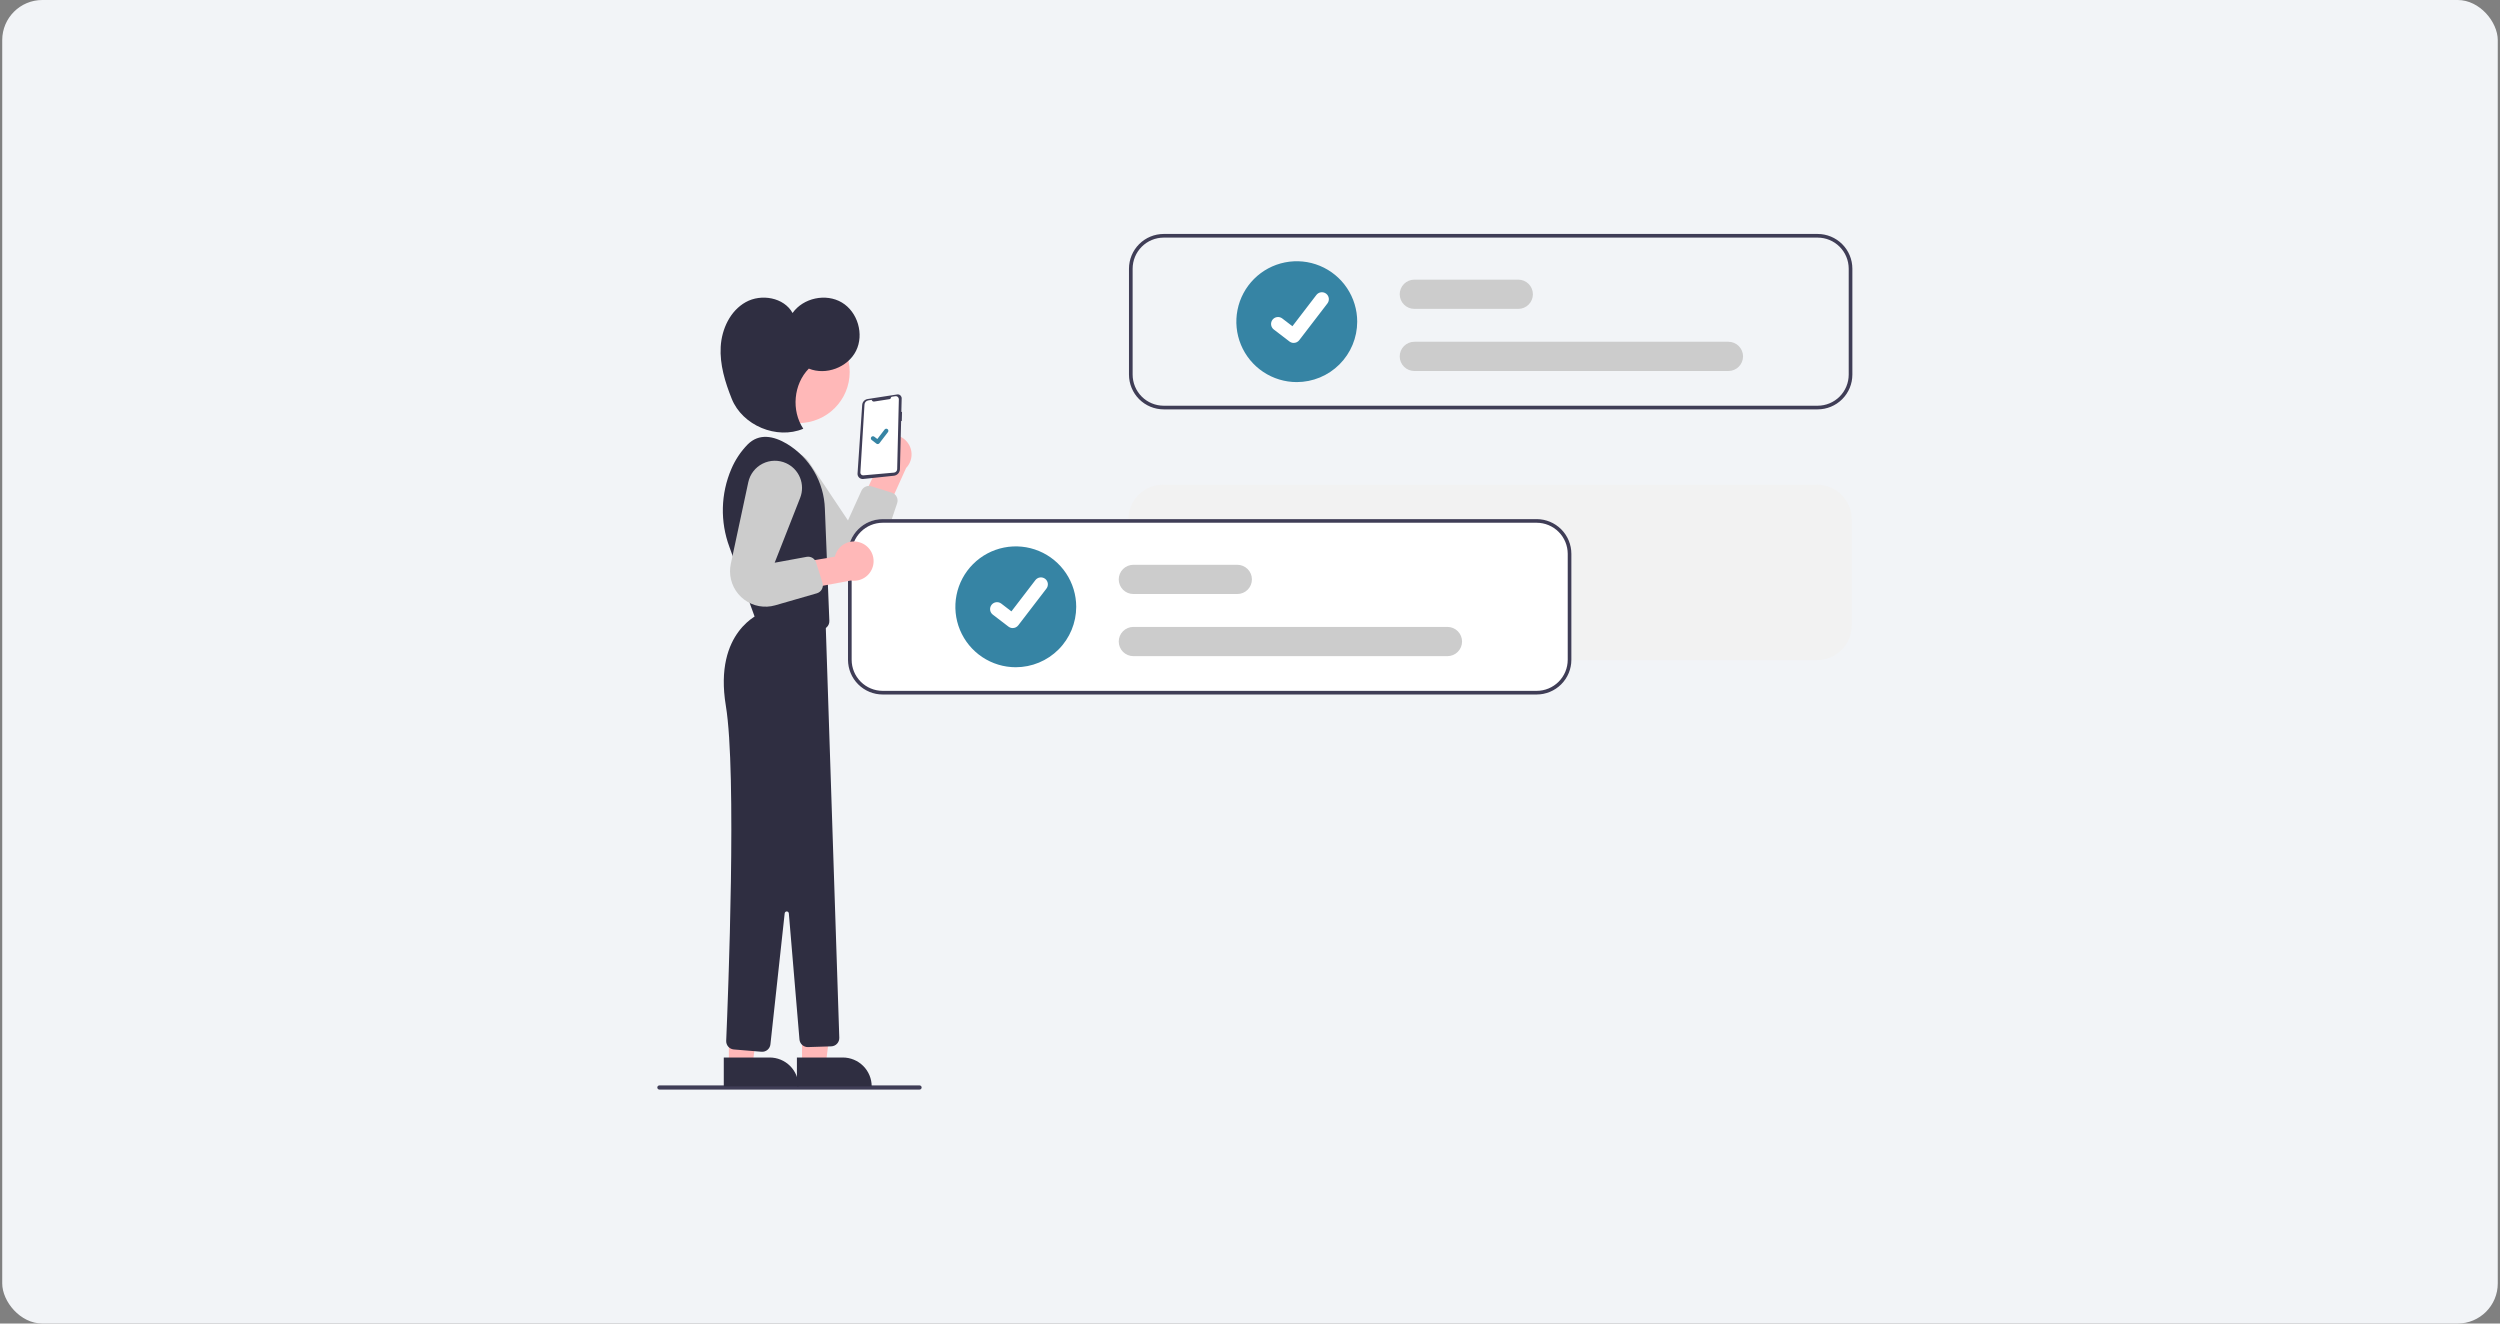 <svg width="374" height="198" viewBox="0 0 374 198" fill="none" xmlns="http://www.w3.org/2000/svg">
<rect x="0" y="0" width="374" height="198" fill="#808080" stroke="none"/>
<rect x="0.333" width="373.333" height="198" rx="6" fill="#F2F4F7"/>
<g clip-path="url(#clip0_8299_450)">
<path d="M271.828 72.509H173.997C172.62 72.51 171.3 73.058 170.326 74.032C169.352 75.006 168.805 76.326 168.803 77.703V93.558C168.805 94.935 169.352 96.255 170.326 97.229C171.3 98.203 172.62 98.75 173.997 98.751H271.828C273.205 98.75 274.525 98.203 275.499 97.229C276.473 96.255 277.021 94.935 277.022 93.558V77.703C277.021 76.326 276.473 75.006 275.499 74.032C274.525 73.058 273.205 72.51 271.828 72.509Z" fill="#F2F2F2"/>
<path d="M137.566 163H98.645C98.562 163 98.483 162.967 98.425 162.909C98.366 162.851 98.333 162.771 98.333 162.689C98.333 162.606 98.366 162.527 98.425 162.469C98.483 162.41 98.562 162.377 98.645 162.377H137.566C137.649 162.377 137.728 162.41 137.786 162.469C137.845 162.527 137.878 162.606 137.878 162.689C137.878 162.771 137.845 162.851 137.786 162.909C137.728 162.967 137.649 163 137.566 163Z" fill="#3F3D56"/>
<path d="M131.851 65.508C131.49 65.736 131.184 66.04 130.953 66.399C130.723 66.758 130.573 67.163 130.516 67.587C130.459 68.01 130.496 68.44 130.623 68.847C130.75 69.255 130.965 69.629 131.253 69.945L128.423 75.987L131.676 78.602L135.552 70.013C136.05 69.495 136.34 68.812 136.368 68.094C136.396 67.375 136.159 66.672 135.703 66.117C135.247 65.561 134.603 65.193 133.893 65.081C133.183 64.968 132.457 65.12 131.851 65.508Z" fill="#FFB8B8"/>
<path d="M115.591 67.96C116.487 67.422 117.555 67.249 118.574 67.478C119.593 67.706 120.486 68.319 121.066 69.187L126.856 77.856L128.866 73.425C128.991 73.148 129.214 72.927 129.491 72.803C129.768 72.679 130.081 72.66 130.371 72.751L133.405 73.699C133.564 73.748 133.711 73.829 133.838 73.936C133.964 74.043 134.069 74.174 134.144 74.323C134.219 74.471 134.264 74.632 134.276 74.798C134.288 74.963 134.267 75.13 134.214 75.287L132.137 81.419C131.874 82.195 131.435 82.899 130.855 83.477C130.274 84.054 129.567 84.489 128.79 84.748C128.013 85.006 127.186 85.081 126.376 84.966C125.565 84.852 124.791 84.551 124.116 84.087C123.801 83.87 123.51 83.62 123.248 83.34L114.716 74.224C114.302 73.781 113.992 73.251 113.809 72.673C113.625 72.095 113.574 71.483 113.658 70.883C113.742 70.282 113.959 69.708 114.293 69.202C114.628 68.697 115.071 68.272 115.591 67.96Z" fill="#CCCCCC"/>
<path d="M134.321 59.002C134.476 59.006 134.624 59.071 134.731 59.184C134.838 59.297 134.896 59.447 134.892 59.603L134.842 61.615L134.943 61.624L134.907 62.991L134.809 62.979L134.63 70.188C134.623 70.434 134.528 70.67 134.36 70.852C134.193 71.033 133.965 71.147 133.72 71.173L129.136 71.656C129.024 71.668 128.911 71.655 128.805 71.618C128.699 71.582 128.602 71.523 128.521 71.445C128.441 71.367 128.378 71.272 128.337 71.168C128.297 71.063 128.28 70.951 128.288 70.839L128.983 60.574C128.997 60.358 129.085 60.154 129.231 59.994C129.377 59.835 129.573 59.73 129.786 59.697L134.212 59.01C134.248 59.004 134.284 59.001 134.321 59.002Z" fill="#3F3D56"/>
<path d="M130.773 60.071L133.1 59.709C133.142 59.703 133.18 59.682 133.209 59.652C133.239 59.621 133.257 59.582 133.262 59.54C133.267 59.492 133.288 59.447 133.321 59.413C133.354 59.378 133.398 59.355 133.445 59.348L133.935 59.272C134.002 59.261 134.07 59.266 134.135 59.285C134.2 59.303 134.26 59.336 134.311 59.381C134.362 59.426 134.403 59.481 134.43 59.543C134.457 59.605 134.47 59.672 134.468 59.74L134.217 70.192C134.213 70.321 134.163 70.445 134.074 70.54C133.985 70.635 133.865 70.693 133.736 70.705L129.155 71.112C129.097 71.117 129.038 71.11 128.982 71.09C128.927 71.07 128.877 71.039 128.835 70.998C128.793 70.957 128.76 70.908 128.739 70.853C128.717 70.798 128.708 70.74 128.712 70.681L129.33 60.511C129.339 60.361 129.399 60.219 129.5 60.108C129.601 59.997 129.737 59.924 129.886 59.901L130.402 59.82C130.421 59.901 130.47 59.972 130.539 60.018C130.608 60.065 130.691 60.083 130.773 60.071Z" fill="white"/>
<path d="M119.981 159.22L123.54 159.22L125.233 145.49L119.979 145.49L119.981 159.22Z" fill="#FFB8B8"/>
<path d="M130.405 162.525L119.218 162.526L119.218 158.203L126.083 158.203C126.65 158.203 127.212 158.315 127.737 158.532C128.261 158.749 128.738 159.067 129.139 159.469C129.541 159.87 129.859 160.346 130.076 160.871C130.294 161.395 130.405 161.957 130.405 162.525Z" fill="#2F2E41"/>
<path d="M109.04 159.22L112.6 159.22L114.293 145.49L109.039 145.49L109.04 159.22Z" fill="#FFB8B8"/>
<path d="M119.465 162.525L108.278 162.526L108.277 158.203L115.142 158.203C116.289 158.203 117.388 158.658 118.199 159.469C119.01 160.279 119.465 161.379 119.465 162.525Z" fill="#2F2E41"/>
<path d="M119.465 63.293C123.689 63.293 127.113 59.869 127.113 55.646C127.113 51.422 123.689 47.998 119.465 47.998C115.242 47.998 111.818 51.422 111.818 55.646C111.818 59.869 115.242 63.293 119.465 63.293Z" fill="#FFB8B8"/>
<path d="M123.401 76.107C123.339 74.141 122.785 72.221 121.791 70.524C120.797 68.826 119.394 67.404 117.709 66.388C115.734 65.224 113.571 64.77 111.85 66.49C110.817 67.549 109.99 68.791 109.411 70.153C107.819 73.862 107.715 78.042 109.12 81.826L113.215 93.139L122.693 94.166C122.871 94.185 123.051 94.166 123.221 94.109C123.391 94.053 123.546 93.96 123.677 93.838C123.808 93.716 123.911 93.567 123.979 93.401C124.047 93.235 124.078 93.057 124.071 92.878L123.401 76.107Z" fill="#2F2E41"/>
<path d="M113.816 91.746C113.816 91.746 106.735 94.389 108.586 105.583C110.247 115.627 108.927 148.966 108.639 155.705C108.625 156.027 108.736 156.341 108.949 156.582C109.161 156.823 109.459 156.972 109.779 156.999L113.913 157.343C114.237 157.37 114.558 157.27 114.809 157.063C115.059 156.856 115.219 156.56 115.255 156.237L117.389 136.629C117.398 136.552 117.434 136.481 117.492 136.429C117.55 136.378 117.625 136.35 117.703 136.351C117.78 136.352 117.854 136.382 117.911 136.434C117.968 136.487 118.003 136.559 118.009 136.636L119.6 155.504C119.627 155.822 119.774 156.117 120.013 156.329C120.251 156.541 120.561 156.654 120.88 156.644L124.352 156.534C124.516 156.529 124.677 156.492 124.826 156.424C124.975 156.357 125.109 156.261 125.221 156.141C125.333 156.022 125.421 155.881 125.478 155.728C125.536 155.575 125.563 155.412 125.558 155.248L123.512 93.053L113.816 91.746Z" fill="#2F2E41"/>
<path d="M121 55.142C123.558 56.191 126.824 54.965 128.061 52.493C129.297 50.021 128.319 46.672 125.945 45.255C123.572 43.837 120.16 44.564 118.569 46.825C117.276 44.495 113.887 43.901 111.56 45.201C109.234 46.501 107.966 49.225 107.816 51.886C107.666 54.547 108.475 57.169 109.462 59.645C111.058 63.65 116.198 65.806 120.174 64.14C118.353 61.428 118.713 57.461 121 55.142Z" fill="#2F2E41"/>
<path d="M131.307 66.435C131.239 66.435 131.173 66.413 131.118 66.372L131.115 66.37L130.404 65.826C130.371 65.8 130.343 65.769 130.322 65.733C130.302 65.697 130.288 65.657 130.283 65.616C130.277 65.575 130.28 65.533 130.291 65.493C130.301 65.453 130.32 65.416 130.345 65.383C130.37 65.35 130.402 65.322 130.438 65.301C130.474 65.281 130.513 65.267 130.555 65.262C130.596 65.256 130.637 65.259 130.678 65.27C130.718 65.28 130.755 65.299 130.788 65.324L131.249 65.677L132.337 64.257C132.362 64.225 132.394 64.197 132.43 64.176C132.466 64.155 132.505 64.142 132.546 64.136C132.587 64.131 132.629 64.134 132.669 64.144C132.709 64.155 132.747 64.174 132.78 64.199C132.846 64.25 132.89 64.325 132.901 64.408C132.912 64.492 132.889 64.576 132.839 64.642L131.558 66.311C131.529 66.35 131.491 66.381 131.447 66.402C131.404 66.424 131.356 66.435 131.307 66.434L131.307 66.435Z" fill="#3684A4"/>
<path d="M271.92 35H174.089C172.712 35.001 171.392 35.549 170.418 36.523C169.444 37.496 168.897 38.817 168.895 40.194V56.048C168.897 57.425 169.444 58.746 170.418 59.72C171.392 60.693 172.712 61.241 174.089 61.242H271.92C273.297 61.241 274.617 60.693 275.591 59.72C276.565 58.746 277.113 57.425 277.114 56.048V40.194C277.113 38.817 276.565 37.496 275.591 36.523C274.617 35.549 273.297 35.001 271.92 35ZM276.567 56.048C276.565 57.28 276.075 58.461 275.204 59.333C274.333 60.204 273.152 60.694 271.92 60.696H174.089C172.857 60.694 171.676 60.204 170.805 59.333C169.934 58.461 169.444 57.28 169.442 56.048V40.194C169.444 38.962 169.934 37.781 170.805 36.91C171.676 36.039 172.857 35.548 174.089 35.547H271.92C273.152 35.548 274.333 36.039 275.204 36.91C276.075 37.781 276.565 38.962 276.567 40.194V56.048Z" fill="#3F3D56"/>
<path d="M193.998 57.161C192.21 57.161 190.462 56.63 188.976 55.637C187.489 54.644 186.33 53.232 185.646 51.58C184.962 49.928 184.783 48.111 185.132 46.357C185.48 44.604 186.341 42.993 187.606 41.729C188.87 40.465 190.481 39.604 192.234 39.255C193.988 38.906 195.805 39.085 197.457 39.769C199.109 40.453 200.521 41.612 201.514 43.099C202.507 44.585 203.038 46.333 203.038 48.121C203.035 50.517 202.082 52.815 200.387 54.51C198.692 56.205 196.394 57.158 193.998 57.161Z" fill="#3684A4"/>
<path d="M258.572 55.502H211.585C211.005 55.502 210.449 55.271 210.039 54.861C209.629 54.451 209.398 53.895 209.398 53.315C209.398 52.735 209.629 52.179 210.039 51.769C210.449 51.358 211.005 51.128 211.585 51.128H258.572C259.152 51.128 259.708 51.358 260.118 51.769C260.528 52.179 260.759 52.735 260.759 53.315C260.759 53.895 260.528 54.451 260.118 54.861C259.708 55.271 259.152 55.502 258.572 55.502Z" fill="#CCCCCC"/>
<path d="M227.136 46.208H211.585C211.005 46.208 210.449 45.977 210.039 45.567C209.629 45.157 209.398 44.601 209.398 44.021C209.398 43.441 209.629 42.885 210.039 42.474C210.449 42.064 211.005 41.834 211.585 41.834H227.136C227.716 41.834 228.272 42.064 228.682 42.474C229.092 42.885 229.323 43.441 229.323 44.021C229.323 44.601 229.092 45.157 228.682 45.567C228.272 45.977 227.716 46.208 227.136 46.208Z" fill="#CCCCCC"/>
<path d="M193.536 51.301C193.312 51.301 193.093 51.228 192.914 51.094L192.903 51.086L190.56 49.293C190.451 49.21 190.36 49.106 190.291 48.988C190.223 48.87 190.178 48.739 190.16 48.603C190.142 48.467 190.151 48.33 190.186 48.197C190.221 48.065 190.282 47.941 190.366 47.832C190.449 47.724 190.553 47.633 190.671 47.564C190.79 47.496 190.921 47.451 191.057 47.434C191.192 47.416 191.33 47.425 191.462 47.46C191.595 47.496 191.718 47.557 191.827 47.641L193.345 48.804L196.931 44.126C197.014 44.017 197.118 43.926 197.236 43.858C197.354 43.789 197.485 43.745 197.62 43.727C197.756 43.709 197.894 43.718 198.026 43.754C198.158 43.789 198.281 43.85 198.39 43.933L198.39 43.933L198.368 43.964L198.391 43.933C198.61 44.102 198.753 44.35 198.789 44.623C198.825 44.897 198.751 45.174 198.583 45.393L194.365 50.893C194.268 51.02 194.142 51.123 193.999 51.193C193.855 51.264 193.697 51.3 193.537 51.299L193.536 51.301Z" fill="white"/>
<path d="M229.885 77.658H132.054C130.677 77.659 129.357 78.207 128.383 79.18C127.409 80.154 126.861 81.474 126.86 82.852V98.706C126.861 100.083 127.409 101.404 128.383 102.377C129.357 103.351 130.677 103.899 132.054 103.9H229.885C231.262 103.899 232.582 103.351 233.556 102.377C234.53 101.404 235.077 100.083 235.079 98.706V82.852C235.077 81.474 234.53 80.154 233.556 79.18C232.582 78.207 231.262 77.659 229.885 77.658Z" fill="white"/>
<path d="M229.885 77.658H132.054C130.677 77.659 129.357 78.207 128.383 79.18C127.409 80.154 126.861 81.474 126.86 82.852V98.706C126.861 100.083 127.409 101.404 128.383 102.377C129.357 103.351 130.677 103.899 132.054 103.9H229.885C231.262 103.899 232.582 103.351 233.556 102.377C234.53 101.404 235.077 100.083 235.079 98.706V82.852C235.077 81.474 234.53 80.154 233.556 79.18C232.582 78.207 231.262 77.659 229.885 77.658ZM234.532 98.706C234.53 99.938 234.04 101.119 233.169 101.99C232.298 102.861 231.117 103.351 229.885 103.353H132.054C130.822 103.351 129.641 102.861 128.77 101.99C127.899 101.119 127.409 99.938 127.407 98.706V82.852C127.409 81.62 127.899 80.439 128.77 79.567C129.641 78.696 130.822 78.206 132.054 78.204H229.885C231.117 78.206 232.298 78.696 233.169 79.567C234.04 80.439 234.53 81.62 234.532 82.852V98.706Z" fill="#3F3D56"/>
<path d="M151.963 99.819C150.175 99.819 148.427 99.289 146.94 98.295C145.454 97.302 144.295 95.89 143.611 94.239C142.927 92.587 142.748 90.769 143.096 89.016C143.445 87.262 144.306 85.651 145.57 84.387C146.835 83.123 148.445 82.262 150.199 81.913C151.953 81.564 153.77 81.743 155.422 82.427C157.074 83.112 158.486 84.27 159.479 85.757C160.472 87.243 161.002 88.991 161.002 90.779C161 93.176 160.046 95.473 158.352 97.168C156.657 98.863 154.359 99.816 151.963 99.819Z" fill="#3684A4"/>
<path d="M216.537 98.16H169.55C168.97 98.16 168.414 97.929 168.004 97.519C167.594 97.109 167.363 96.553 167.363 95.973C167.363 95.393 167.594 94.837 168.004 94.427C168.414 94.016 168.97 93.786 169.55 93.786H216.537C217.117 93.786 217.673 94.016 218.083 94.427C218.493 94.837 218.724 95.393 218.724 95.973C218.724 96.553 218.493 97.109 218.083 97.519C217.673 97.929 217.117 98.16 216.537 98.16Z" fill="#CCCCCC"/>
<path d="M185.101 88.865H169.55C169.263 88.865 168.978 88.809 168.713 88.699C168.448 88.589 168.207 88.428 168.004 88.225C167.801 88.022 167.64 87.781 167.53 87.515C167.42 87.25 167.363 86.966 167.363 86.678C167.363 86.391 167.42 86.107 167.53 85.842C167.64 85.576 167.801 85.335 168.004 85.132C168.207 84.929 168.448 84.768 168.713 84.658C168.978 84.548 169.263 84.492 169.55 84.492H185.101C185.681 84.492 186.237 84.722 186.647 85.132C187.057 85.542 187.288 86.099 187.288 86.678C187.288 87.258 187.057 87.815 186.647 88.225C186.237 88.635 185.681 88.865 185.101 88.865Z" fill="#CCCCCC"/>
<path d="M151.501 93.959C151.277 93.959 151.058 93.887 150.879 93.752L150.868 93.744L148.525 91.951C148.416 91.868 148.325 91.765 148.256 91.646C148.187 91.528 148.143 91.397 148.125 91.261C148.107 91.126 148.116 90.988 148.151 90.856C148.186 90.723 148.247 90.599 148.331 90.491C148.414 90.382 148.518 90.291 148.636 90.222C148.755 90.154 148.886 90.11 149.021 90.092C149.157 90.074 149.295 90.083 149.427 90.119C149.559 90.154 149.683 90.215 149.792 90.299L151.309 91.463L154.896 86.784C154.979 86.676 155.082 86.585 155.201 86.516C155.319 86.448 155.45 86.403 155.585 86.385C155.721 86.368 155.858 86.376 155.99 86.412C156.122 86.447 156.246 86.508 156.355 86.591L156.355 86.591L156.333 86.622L156.356 86.591C156.574 86.76 156.718 87.008 156.754 87.281C156.79 87.555 156.716 87.832 156.548 88.051L152.33 93.552C152.232 93.678 152.107 93.781 151.963 93.851C151.82 93.922 151.662 93.958 151.502 93.958L151.501 93.959Z" fill="white"/>
<path d="M128.882 81.234C128.488 81.068 128.064 80.99 127.637 81.006C127.211 81.022 126.793 81.13 126.413 81.325C126.033 81.52 125.7 81.795 125.438 82.132C125.177 82.47 124.992 82.86 124.897 83.276L118.321 84.403L118.031 88.566L127.295 86.845C128.005 86.957 128.732 86.806 129.337 86.419C129.943 86.031 130.385 85.436 130.58 84.744C130.776 84.053 130.711 83.313 130.398 82.667C130.085 82.02 129.545 81.51 128.882 81.234Z" fill="#FFB8B8"/>
<path d="M117.585 69.284C118.538 69.713 119.29 70.491 119.684 71.458C120.078 72.426 120.085 73.508 119.703 74.48L115.891 84.183L120.677 83.303C120.976 83.248 121.284 83.305 121.545 83.461C121.805 83.618 121.999 83.865 122.09 84.154L123.044 87.186C123.094 87.345 123.112 87.511 123.096 87.677C123.08 87.842 123.032 88.003 122.953 88.149C122.875 88.295 122.768 88.424 122.639 88.529C122.51 88.633 122.361 88.711 122.201 88.757L115.981 90.553C115.194 90.78 114.366 90.822 113.56 90.675C112.754 90.528 111.994 90.196 111.338 89.705C110.682 89.215 110.149 88.579 109.78 87.848C109.411 87.117 109.217 86.31 109.212 85.491C109.21 85.108 109.249 84.726 109.329 84.352L111.943 72.142C112.07 71.549 112.328 70.992 112.698 70.512C113.068 70.031 113.541 69.64 114.082 69.366C114.623 69.092 115.218 68.942 115.824 68.928C116.43 68.914 117.032 69.036 117.585 69.284Z" fill="#CCCCCC"/>
</g>
<defs>
<clipPath id="clip0_8299_450">
<rect width="178.78" height="128" fill="white" transform="translate(98.333 35)"/>
</clipPath>
</defs>
</svg>
